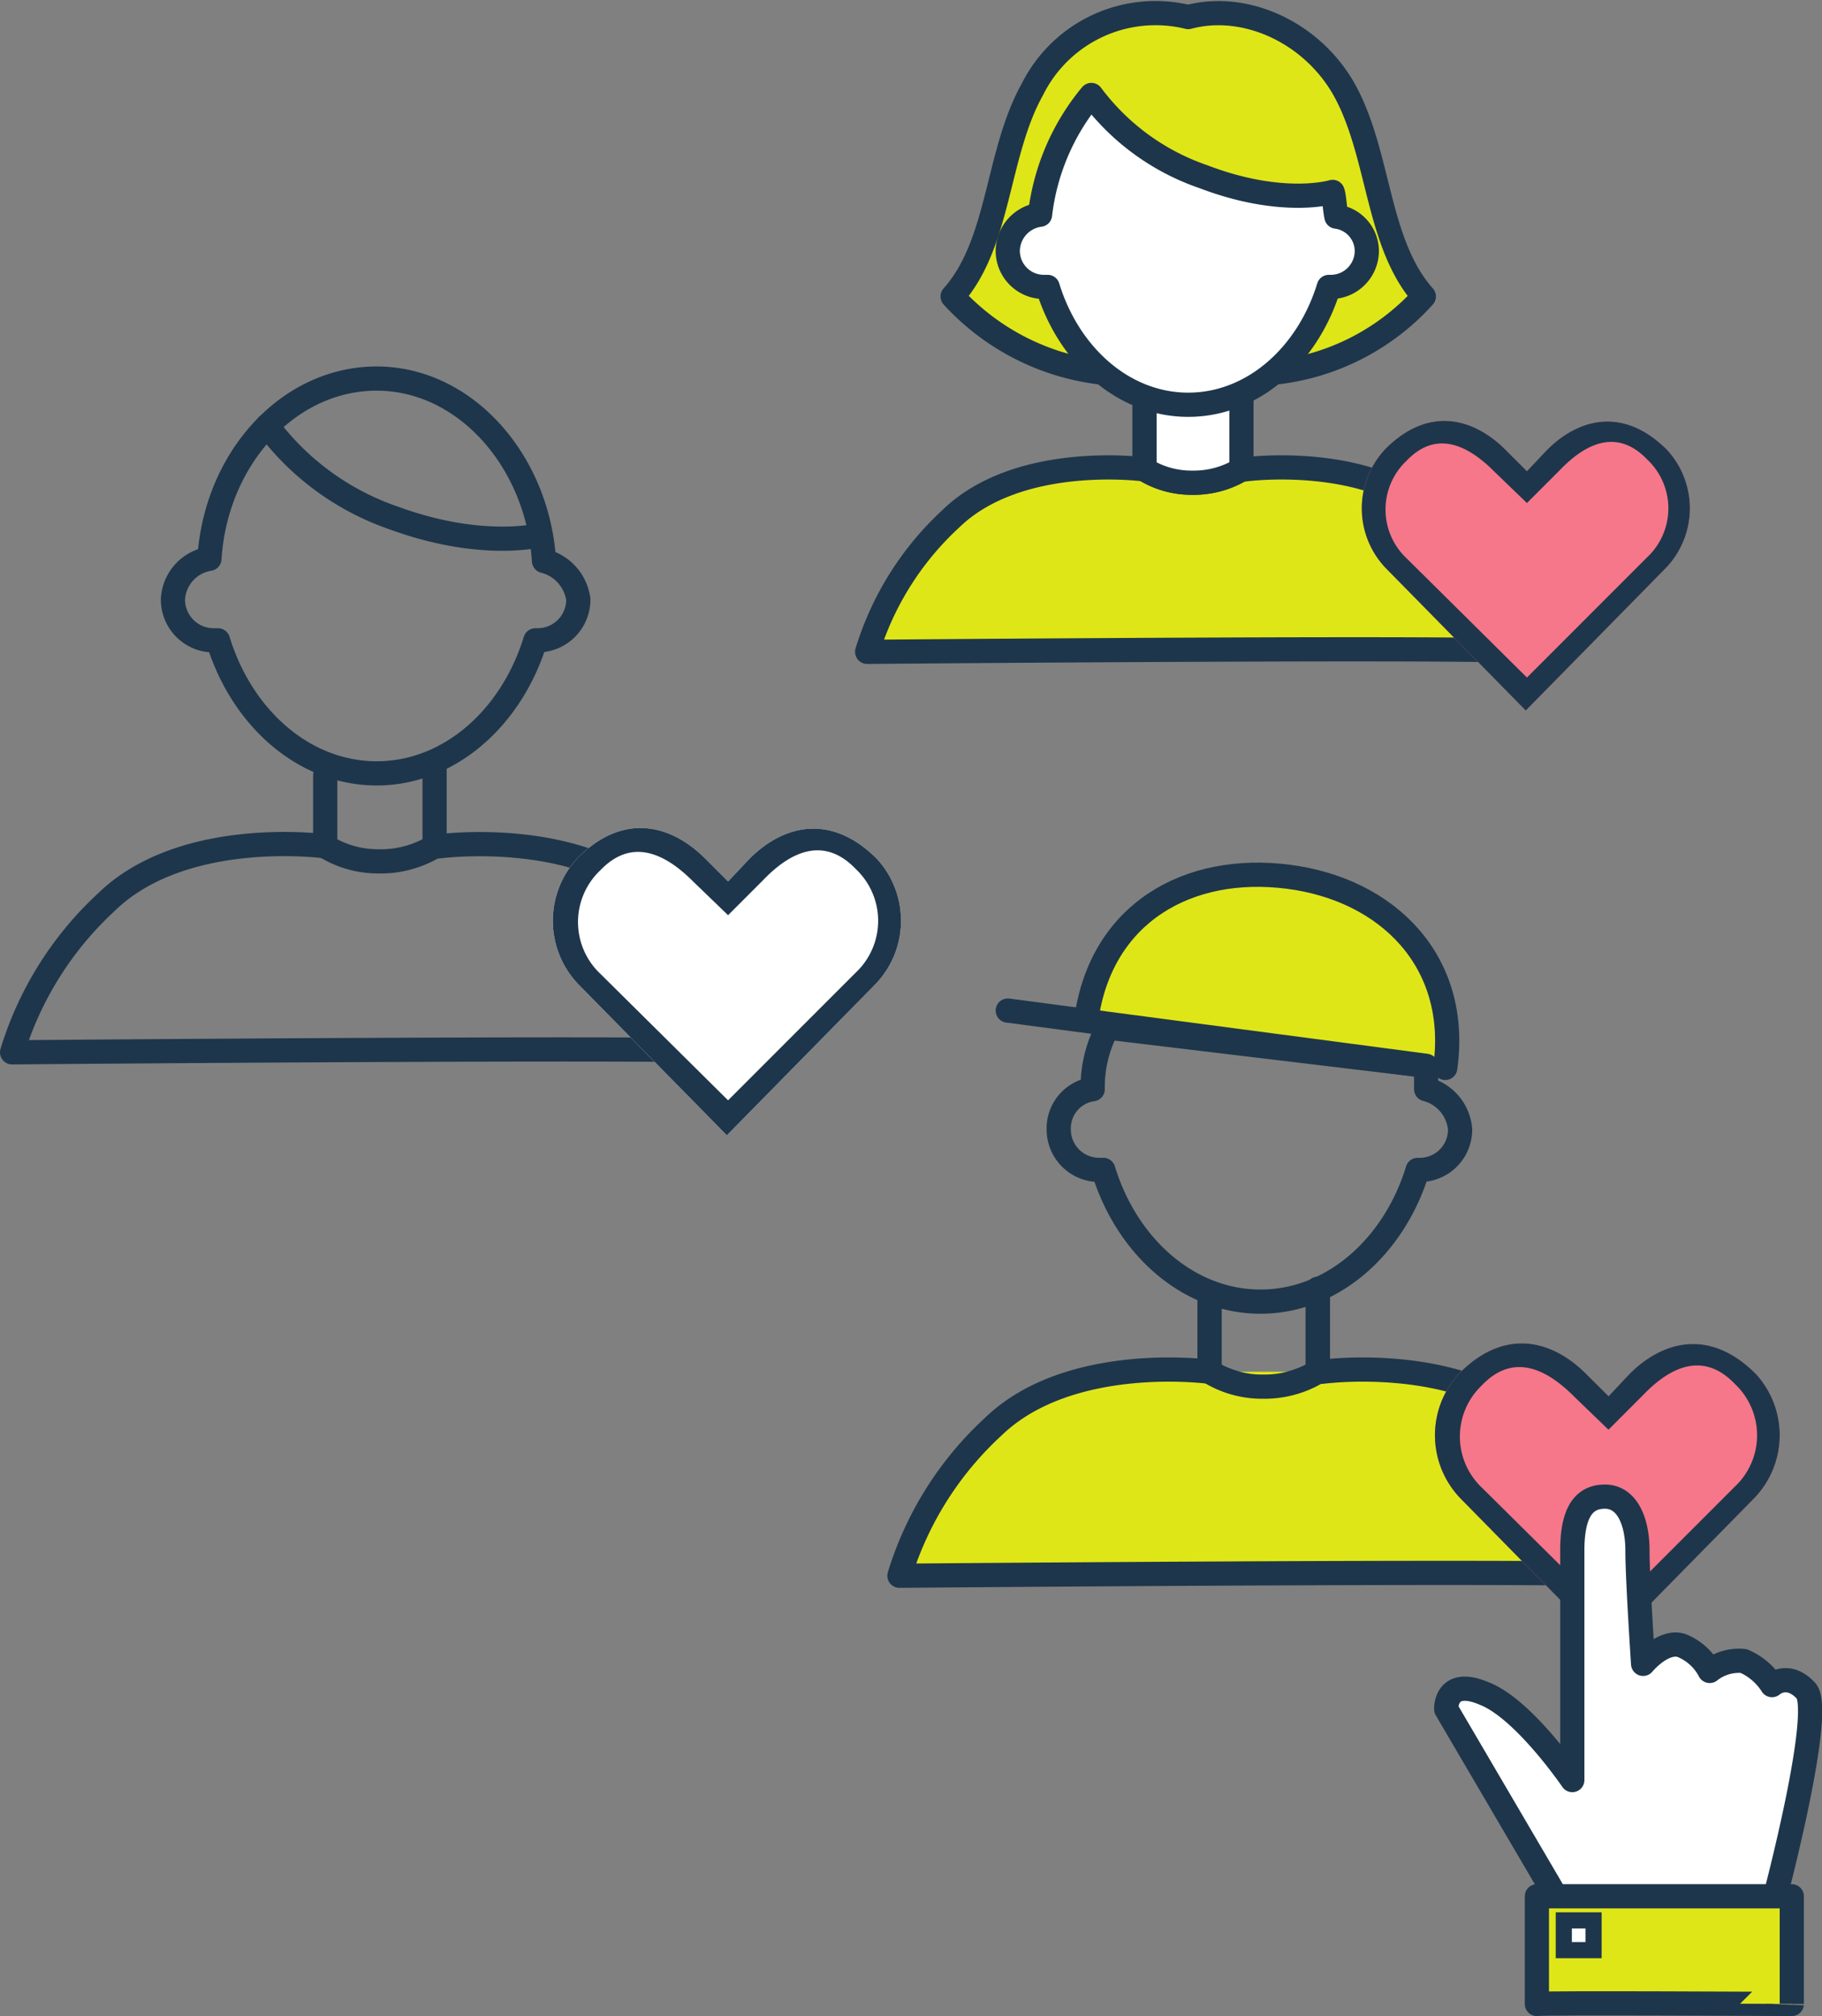 <svg xmlns="http://www.w3.org/2000/svg" width="112.933" height="124.909" viewBox="0 0 112.933 124.909"><rect x="0" y="0" width="112.933" height="124.909" fill="#808080" stroke="none"/><defs><style>.a{fill:none;}.a,.d,.f,.g{stroke:#1e364b;stroke-miterlimit:10;}.a,.d,.f{stroke-linecap:round;stroke-linejoin:round;stroke-width:1.5px;}.b,.f,.g{fill:#fff;}.c{fill:#1e364b;}.d{fill:#dfe618;}.e{fill:#f57789;}</style></defs><g transform="translate(-422.25 -309.541)"><g transform="translate(423 332.996)"><path class="a" d="M20.108,22.534s-8.773-1.2-13.559,3.456A20.986,20.986,0,0,0,.7,35.3s46.259-.4,45.86,0a20.986,20.986,0,0,0-5.849-9.305c-4.785-4.653-13.559-3.456-13.559-3.456" transform="translate(-0.7 6.444)"/><g transform="translate(9.97 0)"><path class="a" d="M31.2,12C30.8,5.751,26.278.7,20.828.7S10.859,5.618,10.46,11.866A2.675,2.675,0,0,0,8.2,14.392a2.524,2.524,0,0,0,2.526,2.526h.266c1.462,4.785,5.317,8.242,9.837,8.242S29.2,21.7,30.665,16.917H30.8a2.524,2.524,0,0,0,2.526-2.526A2.846,2.846,0,0,0,31.2,12Z" transform="translate(-8.2 -0.7)"/></g><path class="a" d="M12.6,2.9a16.421,16.421,0,0,0,7.843,5.716c5.45,1.994,9.039,1.063,9.039,1.063" transform="translate(3.219 0.024)"/><path class="a" d="M15.3,19.4v4.387a6.241,6.241,0,0,0,3.323.931,6.443,6.443,0,0,0,3.456-.931V18.6" transform="translate(4.108 5.194)"/></g><g transform="translate(456.516 360.843)"><path class="b" d="M1.625,9.775l9.147,9.3,9.147-9.3a5.668,5.668,0,0,0,.155-7.829c-2.868-2.868-5.814-2.093-7.906,0l-1.318,1.4-1.4-1.4C7.283-.225,4.338-.922,1.547,1.868A5.688,5.688,0,0,0,1.625,9.775Z" transform="translate(0.014 -0.036)"/><path class="c" d="M1.625,9.775l9.147,9.3,9.147-9.3a5.668,5.668,0,0,0,.155-7.829c-2.868-2.868-5.814-2.093-7.906,0l-1.318,1.4-1.4-1.4C7.283-.225,4.338-.922,1.547,1.868A5.688,5.688,0,0,0,1.625,9.775ZM2.942,2.643c1.86-1.938,3.876-1.163,5.736.7l2.17,2.093,2.17-2.17c1.86-1.938,3.876-2.635,5.736-.7a4.406,4.406,0,0,1,0,6.434l-7.906,7.906L2.942,9.077A4.406,4.406,0,0,1,2.942,2.643Z" transform="translate(0.014 -0.036)"/></g><g transform="translate(478 363.736)"><path class="a" d="M15.3,20.99v4.344a6.18,6.18,0,0,0,3.291.921,6.38,6.38,0,0,0,3.423-.921V20.2" transform="translate(3.919 5.461)"/><path class="d" d="M19.919,24.133s-8.688-1.185-13.427,3.423A20.783,20.783,0,0,0,.7,36.77s45.811-.395,45.416,0a20.783,20.783,0,0,0-5.792-9.215C35.585,22.948,26.9,24.133,26.9,24.133" transform="translate(-0.7 6.662)"/><g transform="translate(9.873 9.469)"><path class="a" d="M30.974,11.718V10.27L11.228,7.9a7.79,7.79,0,0,0-.921,3.818,2.446,2.446,0,0,0-2.106,2.5,2.5,2.5,0,0,0,2.5,2.5h.263c1.448,4.739,5.266,8.162,9.741,8.162S29,21.459,30.447,16.72h.132a2.5,2.5,0,0,0,2.5-2.5A2.81,2.81,0,0,0,30.974,11.718Z" transform="translate(-8.2 -7.9)"/></g><path class="a" d="M15.3,20.99v4.344a6.18,6.18,0,0,0,3.291.921,6.38,6.38,0,0,0,3.423-.921V20.2" transform="translate(3.919 5.461)"/><path class="d" d="M31.747,12.677C32.669,6.1,28.193,1.619,22.006.83S10.421,3.067,9.5,9.649" transform="translate(2.084 -0.707)"/><line class="a" x2="25.933" y2="3.423" transform="translate(6.714 8.416)"/></g><g transform="translate(511.191 392.774)"><path class="e" d="M1.609,9.68l9.058,9.211L19.725,9.68a5.613,5.613,0,0,0,.154-7.753c-2.84-2.84-5.757-2.073-7.83,0l-1.3,1.382L9.362,1.927C7.212-.222,4.3-.913,1.532,1.851A5.633,5.633,0,0,0,1.609,9.68Z" transform="translate(0.014 -0.036)"/><path class="c" d="M1.609,9.68l9.058,9.211L19.725,9.68a5.613,5.613,0,0,0,.154-7.753c-2.84-2.84-5.757-2.073-7.83,0l-1.3,1.382L9.362,1.927C7.212-.222,4.3-.913,1.532,1.851A5.633,5.633,0,0,0,1.609,9.68Zm1.3-7.062C4.756.7,6.752,1.467,8.594,3.309l2.149,2.073,2.149-2.149c1.842-1.919,3.838-2.61,5.68-.691a4.363,4.363,0,0,1,0,6.371l-7.83,7.83L2.914,8.989A4.363,4.363,0,0,1,2.914,2.618Z" transform="translate(0.014 -0.036)"/></g><g transform="translate(476 310.305)"><path class="d" d="M17.892,24.718S10.12,23.659,5.881,27.78A18.59,18.59,0,0,0,.7,36.022s40.977-.353,40.624,0a18.59,18.59,0,0,0-5.181-8.243c-4.239-4.121-12.011-3.062-12.011-3.062" transform="translate(-0.7 3.6)"/><path class="f" d="M15.3,21.507v3.886a5.528,5.528,0,0,0,2.944.824,5.707,5.707,0,0,0,3.062-.824V20.8" transform="translate(1.892 2.926)"/><path class="d" d="M25.218,22.964a14.532,14.532,0,0,0,9.185-4.71c-2.944-3.3-2.708-8.831-4.946-12.835C27.455,1.886,23.334,0,19.8.944a8.525,8.525,0,0,0-9.656,4.475c-2.237,4-2,9.538-4.946,12.835a14.823,14.823,0,0,0,9.185,4.71Z" transform="translate(0.099 -0.651)"/><path class="f" d="M15.3,21.507v3.886a5.528,5.528,0,0,0,2.944.824,5.707,5.707,0,0,0,3.062-.824V20.8" transform="translate(1.892 2.926)"/><g transform="translate(8.714 12.657)"><path class="b" d="M10.337,11.4A2.236,2.236,0,0,0,8.1,13.637a2.137,2.137,0,0,0,2.237,2.12,2.236,2.236,0,0,0,2.237-2.237A2.072,2.072,0,0,0,10.337,11.4Zm17.78,0a2.236,2.236,0,0,0-2.237,2.237,2.165,2.165,0,0,0,2.237,2.237,2.236,2.236,0,0,0,2.237-2.237A2.165,2.165,0,0,0,28.118,11.4Z" transform="translate(-8.1 -11.4)"/></g><g transform="translate(8.714 5.121)"><path class="b" d="M28.471,12.536c-.118-.589-.118-1.178-.236-1.531,0,0-3.062.942-8.007-.942A14.546,14.546,0,0,1,13.281,5,14.182,14.182,0,0,0,10.1,12.418a2.287,2.287,0,0,0-2,2.237,2.236,2.236,0,0,0,2.237,2.237h.236c1.3,4.239,4.71,7.3,8.714,7.3S26.7,21.132,28,16.893h.118a2.236,2.236,0,0,0,2.237-2.237A2.156,2.156,0,0,0,28.471,12.536Z" transform="translate(-8.1 -5)"/><path class="a" d="M28.471,12.536c-.118-.589-.118-1.178-.236-1.531,0,0-3.062.942-8.007-.942A14.546,14.546,0,0,1,13.281,5,14.182,14.182,0,0,0,10.1,12.418a2.287,2.287,0,0,0-2,2.237,2.236,2.236,0,0,0,2.237,2.237h.236c1.3,4.239,4.71,7.3,8.714,7.3S26.7,21.132,28,16.893h.118a2.236,2.236,0,0,0,2.237-2.237A2.156,2.156,0,0,0,28.471,12.536Z" transform="translate(-8.1 -5)"/></g></g><g transform="translate(506.657 335.62)"><path class="e" d="M1.53,9.214l8.62,8.766,8.62-8.766a5.342,5.342,0,0,0,.146-7.378c-2.7-2.7-5.479-1.972-7.451,0L10.223,3.151,8.908,1.836C6.863-.21,4.087-.867,1.457,1.763A5.36,5.36,0,0,0,1.53,9.214Z" transform="translate(0.014 -0.036)"/><path class="c" d="M1.53,9.214l8.62,8.766,8.62-8.766a5.342,5.342,0,0,0,.146-7.378c-2.7-2.7-5.479-1.972-7.451,0L10.223,3.151,8.908,1.836C6.863-.21,4.087-.867,1.457,1.763A5.36,5.36,0,0,0,1.53,9.214ZM2.772,2.493C4.525.667,6.425,1.4,8.178,3.151l2.045,1.972,2.045-2.045c1.753-1.826,3.653-2.484,5.406-.657a4.152,4.152,0,0,1,0,6.063l-7.451,7.451L2.772,8.556A4.152,4.152,0,0,1,2.772,2.493Z" transform="translate(0.014 -0.036)"/></g><g transform="translate(511.891 402.267)"><path class="f" d="M36.449,74.548,29.6,62.87s-.088-2.019,2.371-.966c2.458.966,5.444,5.356,5.444,5.356V53.036c0-2.2.615-3.336,2.019-3.336s2.019,1.58,2.019,3.336.351,7.024.351,7.024,1.229-1.493,2.371-1.141a3.383,3.383,0,0,1,1.756,1.58,2.924,2.924,0,0,1,2.107-.615,3.9,3.9,0,0,1,1.756,1.493s.966-.878,2.107.351S49.97,74.548,49.97,74.548,36.624,74.724,36.449,74.548Z" transform="translate(-29.6 -49.7)"/><path class="d" d="M36,84.573V77.9H51.8v6.673S36.088,84.485,36,84.573Z" transform="translate(-30.38 -53.14)"/><rect class="g" width="1.844" height="1.844" transform="translate(7.288 26.253)"/></g></g></svg>
